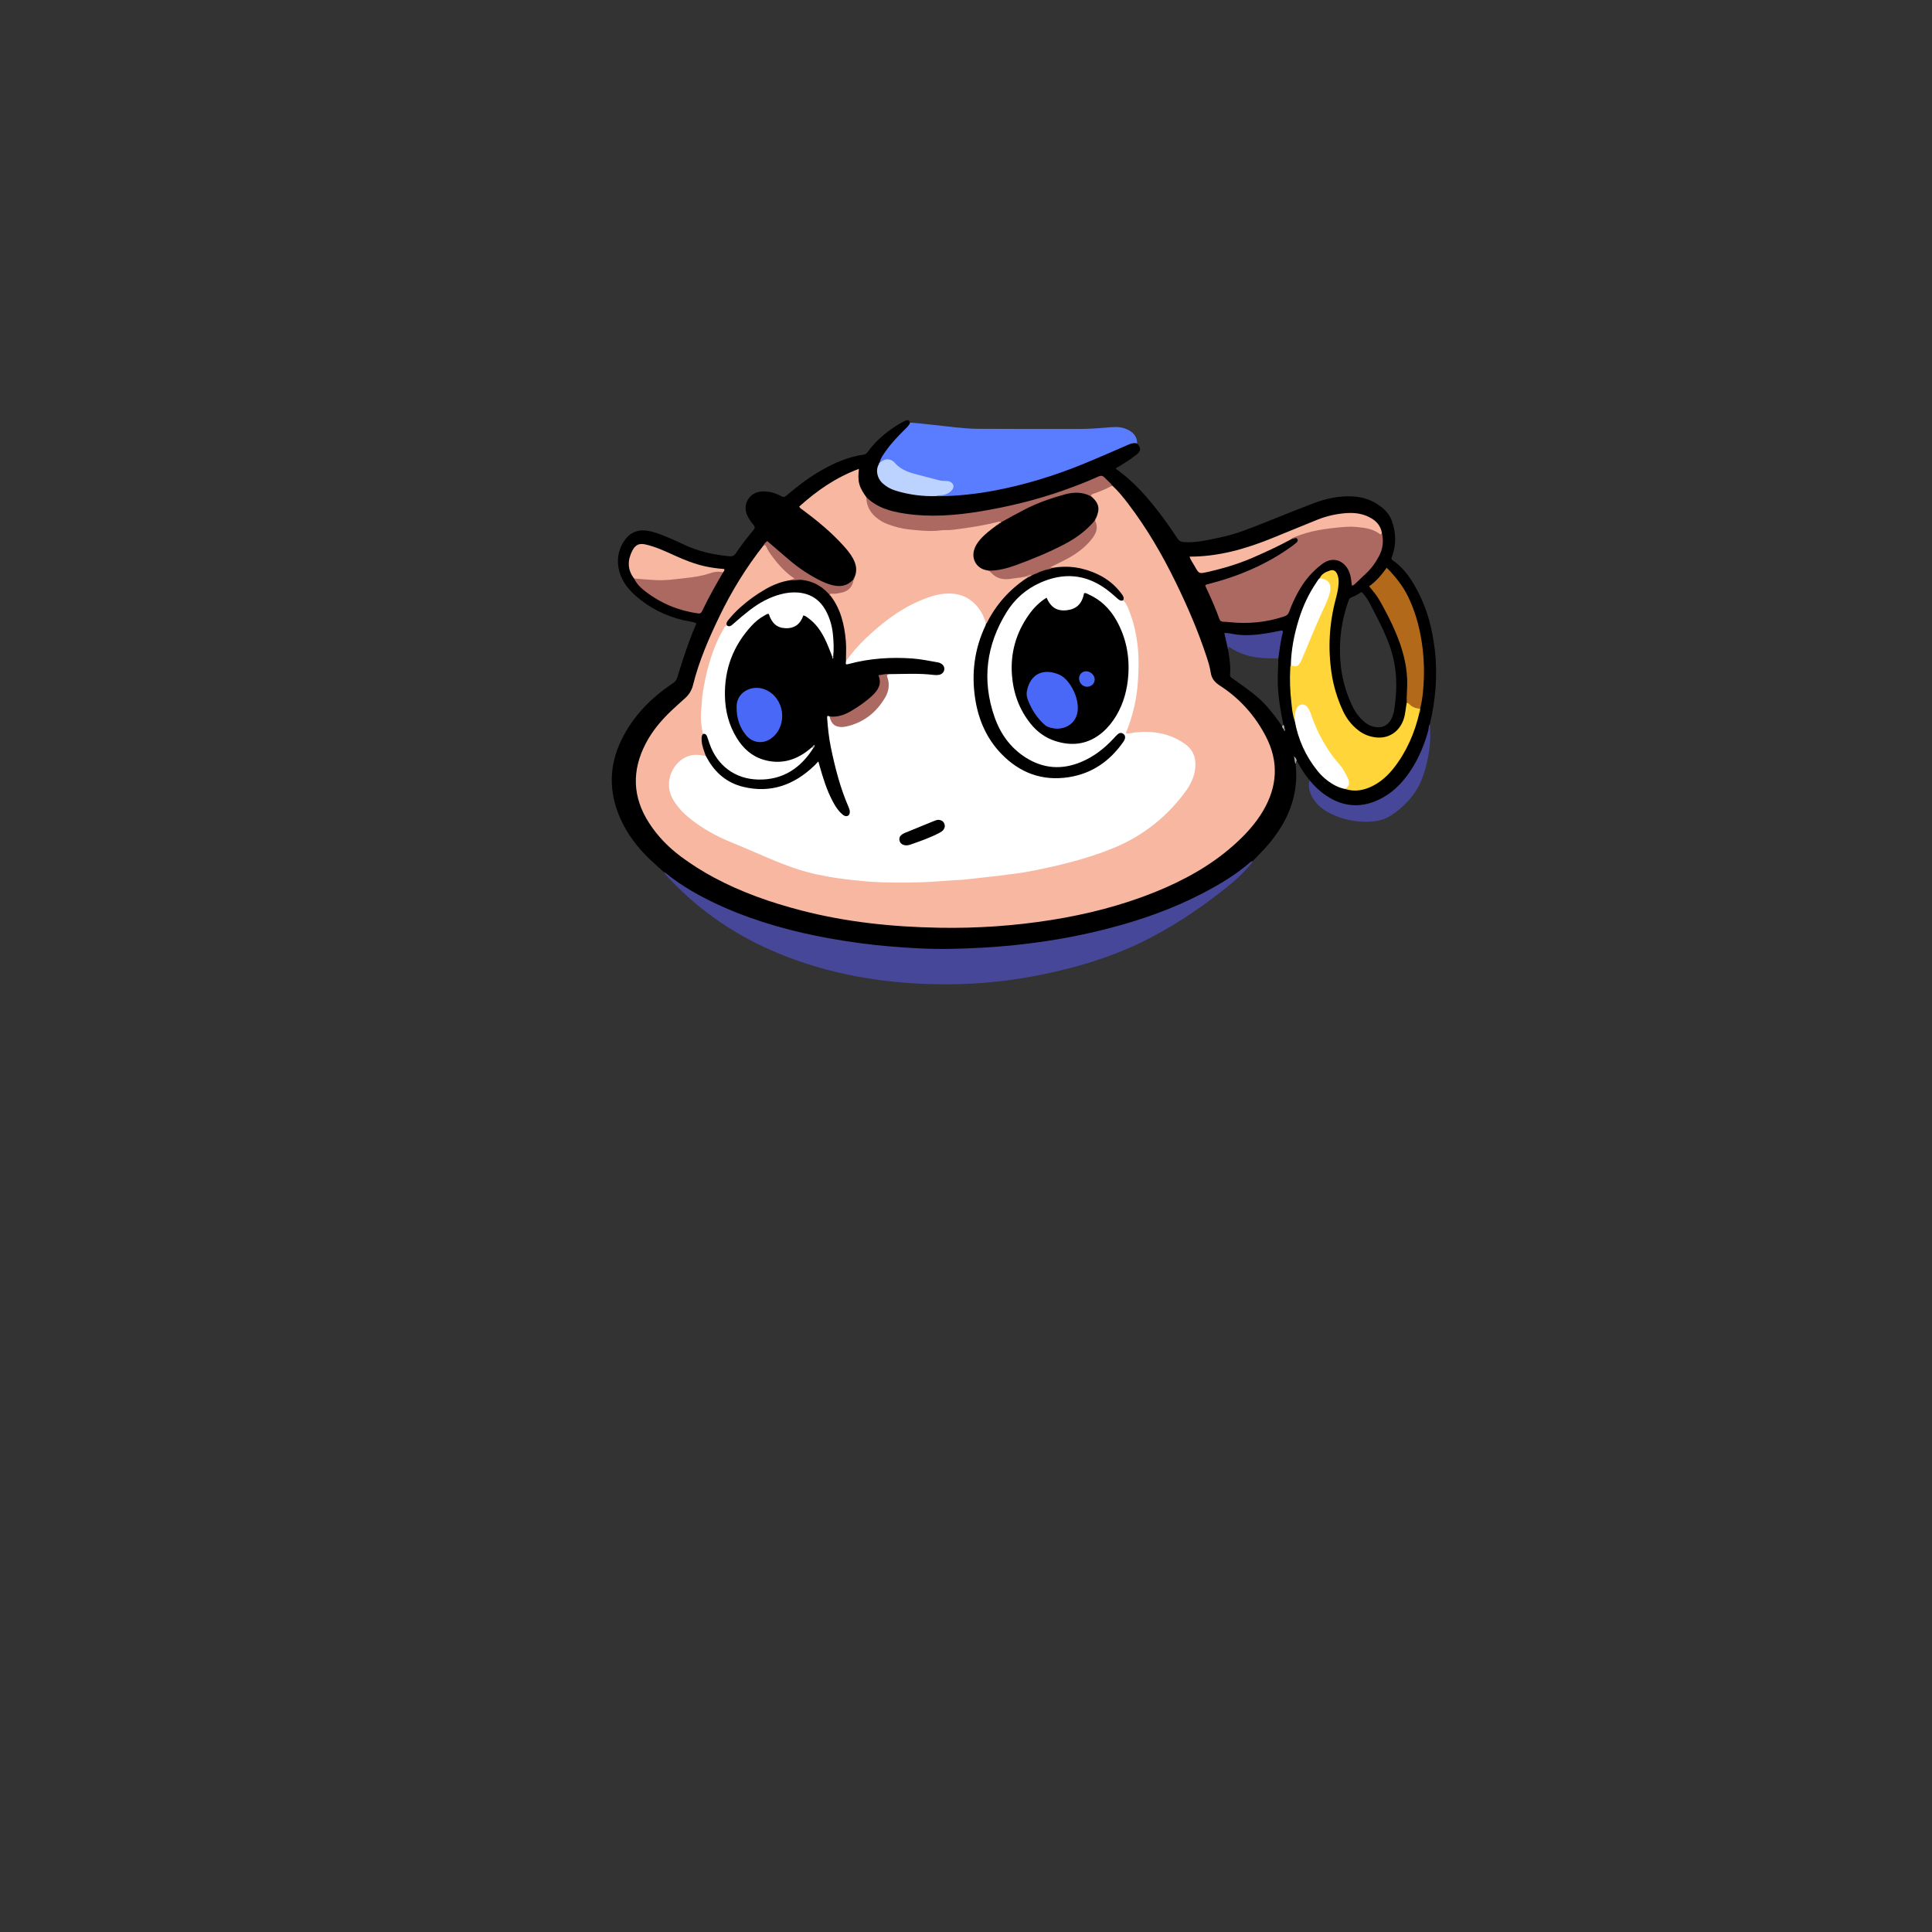 <?xml version="1.0" encoding="UTF-8"?>
<svg id="_图层_1" data-name="图层 1" xmlns="http://www.w3.org/2000/svg" viewBox="0 0 960 960">
  <rect x="0" y="0" width="960" height="960" fill="#333333" stroke="none"/>
  <defs>
    <style>
      .cls-1 {
        fill: #bab2b2;
      }

      .cls-1, .cls-2, .cls-3, .cls-4, .cls-5, .cls-6, .cls-7, .cls-8, .cls-9, .cls-10, .cls-11, .cls-12, .cls-13, .cls-14, .cls-15, .cls-16, .cls-17, .cls-18 {
        stroke-width: 0px;
      }

      .cls-2 {
        fill: #6f6c6c;
      }

      .cls-3 {
        fill: #cd9282;
      }

      .cls-4 {
        fill: #464798;
      }

      .cls-5 {
        fill: #ffd53a;
      }

      .cls-6 {
        fill: #97a7a7;
      }

      .cls-7 {
        fill: #4a68f8;
      }

      .cls-8 {
        fill: #010101;
      }

      .cls-10 {
        fill: #b26a1a;
      }

      .cls-11 {
        fill: #f7b7a1;
      }

      .cls-12 {
        fill: #bcd2ff;
      }

      .cls-13 {
        fill: #c0b6b6;
      }

      .cls-14 {
        fill: #fff;
      }

      .cls-15 {
        fill: #4967f5;
      }

      .cls-16 {
        fill: #a5adad;
      }

      .cls-17 {
        fill: #ab6962;
      }

      .cls-18 {
        fill: #5a7dff;
      }
    </style>
  </defs>
  <path class="cls-9" d="m712.93,322.81c-1.15-9.91-3.55-19.46-8.14-28.38-3.17-6.16-6.84-11.94-12.69-15.95-1.1-.76-.59-1.44-.3-2.24,2.02-5.64,1.86-11.28-.02-16.91-.96-2.88-2.67-5.23-5.04-7.14-4.46-3.59-9.53-5.39-15.24-5.57-6.41-.2-12.56,1.11-18.5,3.35-7.99,3.02-15.9,6.23-23.83,9.39-7.41,2.95-14.78,6.01-22.65,7.64-6.02,1.25-11.96,2.81-18.22,2.36-1.56-.11-2.42-.6-3.25-1.85-2.24-3.4-4.54-6.77-6.97-10.03-6.85-9.18-14.16-17.94-23.69-24.55.4-.65,1.12-.85,1.72-1.21,2.93-1.79,5.84-3.62,8.53-5.76,2.38-1.89,2.44-3.29.41-5.58-1-.99-2.18-.85-3.36-.49-1.22.37-2.39.9-3.56,1.41-15.58,6.79-31.14,13.59-47.64,17.99-14.78,3.95-29.74,6.54-45.07,6.64-3.35.26-6.67-.19-9.97-.58-4.34-.51-8.66-1.28-12.68-3.13-4.67-2.16-7.45-6.09-5.83-10.8.11-.45.22-.9.4-1.33.1-.2.19-.4.28-.61,1.02-2.08,2.22-4.06,3.62-5.92,2.83-3.77,6.11-7.15,9.34-10.58.8-.85,1.88-1.58,1.65-3.01-.43-1.11-1.18-1.45-2.27-.94-.72.34-1.47.64-2.15,1.04-6.41,3.75-12.14,8.28-16.54,14.34-.53.73-1.05,1.34-2.04,1.48-7.72,1.07-14.71,4.16-21.4,8-5.84,3.35-11.19,7.4-16.31,11.76-1.9,1.61-1.91,1.64-4.06.53-2.76-1.42-5.7-2.1-8.79-1.97-6.37.27-10.08,6.62-7.2,12.25.8,1.57,1.79,3.04,2.94,4.37.85.99.74,1.68-.07,2.63-3.1,3.66-6.02,7.47-8.7,11.45-.82,1.22-1.71,1.63-3.15,1.5-8.1-.72-15.92-2.52-23.27-6.07-3.6-1.74-7.25-3.34-10.98-4.76-2.24-.85-4.52-1.57-6.91-1.9-4.34-.59-7.92.8-10.56,4.26-3.21,4.22-4.33,9.09-3.42,14.27,1,5.67,4.31,10.14,8.5,13.84,6.76,5.95,14.61,9.94,23.4,12.05,2.22.53,4.53.72,6.67,1.53-.04.28-.02.45-.08.6-3.68,8.6-6.58,17.49-9.31,26.42-.4,1.31-1.09,2.13-2.23,2.9-10.89,7.28-19.84,16.37-25.59,28.28-6.05,12.52-6.26,25.24-.84,38.05,3.55,8.39,8.98,15.44,15.57,21.64,2.04,1.92,4.14,3.76,6.22,5.63,6.63,6.7,14.82,11.11,23.12,15.21,12.57,6.22,25.78,10.81,39.37,14.26,25.6,6.51,51.65,9.39,78.03,9.68,4.48.05,8.92-.72,13.4-.52,3.84.17,7.66-.31,11.47-.62,10.98-.88,21.92-2.22,32.78-4.16,24.84-4.45,48.85-11.43,71.29-23.2,8.35-4.38,16.53-9.09,23.28-15.86,2.52-2.66,5.16-5.22,7.55-8,9.97-11.61,15.57-24.75,13.84-40.38-.27-.51-.23-1.05-.08-1.57.07-.23-.12-.49.11-.68.09.31.28.54.53.73,1.86,3.37,3.84,6.66,6.34,9.62.35.8.54,1.66,1.17,2.33,10.79,11.71,25.25,14.74,38.36,4.99,11.62-8.65,18.19-20.68,20.26-35.07,2.88-12.23,3.93-24.59,2.47-37.1Zm-75.87,38.01c-2.18-3.24-4.56-6.32-7.1-9.3-4.66-5.48-10.58-9.4-16.32-13.56-.52-.37-1.03-.76-1.57-1.09-.69-.42-.93-.96-.86-1.78.34-4.17-.31-8.27-.99-12.36-.43-1.19-.04-1.7,1.22-1.42.62.14,1.18.49,1.72.82,5.58,3.37,11.77,4.22,18.13,4.4,1.33.04,2.73-.3,3.91.65-.05,4.54-.46,9.07-.24,13.63.31,6.56,1.42,12.99,2.75,19.39.12.56-.12.73-.64.62Zm56.41-13.95c-.34,3.5-.52,7.02-2.07,10.28-1.35,2.85-3.98,4.45-7.12,4.22-2.29-.17-4.33-1.03-6.11-2.49-2.71-2.22-4.74-4.97-6.23-8.11-2.79-5.88-4.69-12.06-5.53-18.51-1.5-11.54-.22-22.79,3.68-33.76.33-.92.7-1.47,1.65-1.77,1.68-.53,3.1-1.62,4.84-2.58,1.59,1.66,2.88,3.4,3.87,5.31,3.66,7,7.38,13.96,10.06,21.44,3.02,8.46,3.84,17.1,2.97,25.96Z"/>
  <path class="cls-4" d="m329.66,433.14c1.71.89,3.05,2.28,4.59,3.39,7.99,5.81,16.64,10.43,25.67,14.39,16.91,7.42,34.6,12.2,52.74,15.44,9.75,1.74,19.54,3.06,29.41,3.89,10.2.86,20.4,1.45,30.63,1.23,9.9-.21,19.78-.7,29.65-1.67,16.16-1.59,32.11-4.27,47.83-8.32,16.52-4.25,32.57-9.85,47.72-17.79,8.08-4.24,15.91-8.88,22.86-14.86.47-.41.93-.9,1.64-.91-.12.86-.81,1.35-1.31,1.95-3.4,4.06-7.28,7.64-11.4,10.93-13.72,10.95-28.27,20.67-44.15,28.19-14.93,7.08-30.73,11.71-46.89,15.08-15.69,3.28-31.57,4.98-47.59,5.03-27.4.09-54.18-3.79-79.87-13.62-21.24-8.12-40.11-20.04-56.11-36.32-1.89-1.93-3.87-3.8-5.4-6.06Z"/>
  <path class="cls-18" d="m437.09,229.84c.47-2.24,1.87-4,3.13-5.81,2.68-3.87,5.96-7.22,9.28-10.54,1.06-1.06,2.22-2.04,2.75-3.52,7.55.6,15.06,1.62,22.6,2.38,3.89.39,7.79.74,11.71.73,6.63-.01,13.26.05,19.89.06,9.9.01,19.8,0,29.7.01,5.52,0,11-.46,16.49-.91,2.74-.22,5.45.1,7.93,1.36,2.75,1.39,4.47,3.54,4.49,6.78-1.55-.46-2.97-.04-4.4.58-7.32,3.16-14.61,6.4-21.99,9.42-14.73,6.03-29.88,10.71-45.55,13.57-8.65,1.57-17.38,2.48-26.18,2.63-.48,0-.95-.05-1.43-.08.24-1.22,1.28-.9,2.04-1,1.53-.2,2.98-.56,4.15-1.63.71-.65,1.47-1.35,1.15-2.44-.33-1.13-1.27-1.7-2.34-1.75-4.92-.22-9.47-2.09-14.2-3.11-4.65-1-9.01-2.63-12.33-6.32-1.31-1.45-3.06-1.55-4.85-.85-.65.26-1.26.73-2.03.45Z"/>
  <path class="cls-4" d="m650.67,387.66c2.44,2.96,5.19,5.6,8.39,7.73,9.14,6.11,18.57,6.18,28.03.94,6.36-3.53,11.05-8.86,14.83-15,3.54-5.75,6.04-11.95,7.82-18.46.27-.99,0-2.1.72-2.96.83,8.41-.42,16.56-2.96,24.56-2.8,8.83-8.46,15.47-16.04,20.55-3.18,2.13-6.83,3.1-10.65,3.26-6.99.3-13.67-.97-19.95-4.16-2.44-1.24-4.69-2.77-6.51-4.83-2.93-3.32-4.64-7.07-3.68-11.64Z"/>
  <path class="cls-16" d="m643.77,379.56c-.65-1.12-.38-2.4-.83-3.74.92.65,1.28,1.36,1.39,2.23-.67.32-.23,1.06-.56,1.51Z"/>
  <path class="cls-11" d="m552.69,241.26c2.93,2.73,5.45,5.83,7.87,9.01,9.29,12.19,16.97,25.36,23.67,39.11,5.85,12.01,11.15,24.25,15.31,36.95.85,2.59,1.66,5.19,2.06,7.87.43,2.92,1.98,4.81,4.46,6.41,9.95,6.41,17.62,15,23.03,25.5,6.38,12.39,5.62,24.66-1.35,36.6-3.95,6.77-9.24,12.43-15.09,17.58-11.48,10.11-24.69,17.3-38.79,22.99-16.61,6.69-33.85,11.06-51.5,13.86-18.44,2.93-37,4.18-55.67,3.85-23.17-.41-46.1-2.76-68.58-8.6-15.05-3.91-29.66-8.99-43.4-16.38-5.71-3.07-11.19-6.52-16.38-10.39-6.21-4.63-11.55-10.1-15.76-16.61-8.3-12.83-8.74-26.06-1.72-39.55,3.24-6.23,7.72-11.55,12.79-16.37,2.2-2.09,4.48-4.11,6.74-6.13,1.97-1.76,3.33-3.95,3.95-6.46,2.95-11.94,7.82-23.14,13.13-34.17,6.05-12.57,13.32-24.39,21.96-35.36,1.13-1.03,1.53.02,1.94.74,3.17,5.54,7.19,10.32,12.22,14.27,1.97,1.55,1.85,1.84-.69,2.75-11.91,2.49-21,9.55-29.21,18.02-1.23,1.27-2.08,2.8-2.46,4.55-5.1,7.45-7.65,15.92-9.8,24.54-1.43,5.75-1.94,11.64-2.43,17.52-.31,3.77.51,7.47.73,11.21-.58,3.03-.25,5.97.87,8.84.28.73.64,1.47.23,2.27-.71.6-1.51.37-2.29.26-5.79-.82-10.19,1.38-13.2,6.28-3.02,4.93-3.07,10.03-.1,14.99,2.84,4.74,6.91,8.32,11.35,11.54,6.47,4.68,13.7,7.89,21.03,10.87,9.48,3.85,18.68,8.35,28.45,11.5,9.95,3.21,20.17,4.83,30.55,5.81,6.53.62,13.05.91,19.61.95,10,.07,19.94-.68,29.89-1.36,9.25-.63,18.45-1.68,27.62-3,17.46-2.53,34.57-6.52,50.88-13.41,13.63-5.76,24.79-14.78,33.54-26.71,3.01-4.1,5.38-8.53,5.15-13.89-.16-3.84-1.63-7-4.77-9.23-7.27-5.17-15.47-6.55-24.17-5.71-1.11.11-2.21.4-3.32.48-1.72.12-2.21-.48-1.67-2.15.65-2.06,1.47-4.07,2.04-6.14,4.54-16.59,5.41-33.22.21-49.85-.91-2.9-2.08-5.7-3.79-8.25-.14-2.11-1.19-3.74-2.62-5.22-8.41-8.7-18.66-12.15-30.62-10.78-.48.05-.95.09-1.43.06-.61-.1-1.44-.01-1.57-.77-.13-.77.68-.99,1.24-1.24,4.09-1.82,8.09-3.81,11.77-6.4,3.02-2.13,5.82-4.5,7.95-7.54,1.58-2.26,2.36-4.71,1.3-7.45-.04-.23-.04-.46-.02-.69.08-.45.21-.88.35-1.31,1.77-3.7,1.24-6.99-1.75-9.85-.16-.18-.29-.37-.41-.58-.1-.22-.14-.45-.15-.7.06-.32.15-.68.44-.8,3.44-1.43,6.72-3.29,10.41-4.1Z"/>
  <path class="cls-11" d="m424.58,286.92c1.48-3.27.92-6.39-.72-9.41-1.38-2.55-3.26-4.72-5.2-6.84-5.9-6.45-12.61-11.97-19.61-17.17-.63-.46-1.38-.79-1.94-1.77,8.71-7.9,18.23-14.5,29.68-18.76-.28,2.71-.46,5.14.19,7.53.67,2.44,2.02,4.49,3.47,6.5.53,1.16.91,2.36,1.29,3.58,1.32,4.26,4.43,6.97,8.34,8.71,4.63,2.05,9.54,3,14.6,3.45,13.52,1.18,26.7-1,39.84-3.74.78-.16,1.54-.42,2.35-.3.23.05.44.16.62.33.21.35.07.62-.19.85-.15.13-.31.25-.48.37-.15.12-.31.23-.46.35-.15.12-.31.24-.46.35-.31.25-.58.55-.86.84-3.01,2.58-6.45,4.69-8.66,8.15-2.02,3.15-3.05,6.3-.87,9.81,1.41,2.27,3.85,2.67,6.06,3.51.81.37,1.47.94,2.13,1.54,2.29,2.09,5.03,2.68,8.01,2.26,1.97-.27,3.96-.44,5.92-.77.57-.03,1.14-.03,1.7-.19.22-.06.44-.08.67-.09.47.03.89.14,1.08.63,0,.23-.09.43-.24.6-.22.26-.46.49-.7.72-7.54,5.06-13.52,11.53-17.99,19.44-.56.99-.78,2.52-2.45,2.53-1.54-2.68-2.38-5.71-4.49-8.11-3.33-3.8-7.33-5.92-12.44-6.2-5.71-.31-10.86,1.46-15.93,3.68-8.49,3.72-15.88,9.11-22.81,15.21-4.46,3.92-8.35,8.32-12.07,12.91-.46.57-.77,1.72-1.95,1-.75-2.42-.33-4.91-.36-7.36-.07-6.05-1.17-11.88-3.39-17.5-1-2.55-2.56-4.77-4.01-7.05-.13-.23-.21-.48-.27-.73,0-.13,0-.26-.01-.38.46-1,1.41-.9,2.25-.94,4.62-.21,8.34-1.77,9.92-6.56v-.02c.29-.25.18-.69.46-.93Z"/>
  <path class="cls-5" d="m643.33,358.11c-1.13-3.01-1.35-6.19-1.69-9.33-.61-5.54-.85-11.1-.51-16.67.03-.55,0-1.12.29-1.63,2.94.2,4.35-1.4,5.36-4.01,3.75-9.59,7.96-18.99,12.17-28.38.62-1.39,1.08-2.84,1.35-4.34.52-2.88-.39-4.49-3.14-5.63-.51-.21-1.09-.29-1.41-.82,1.03-2.24,3.08-3.15,5.2-3.83,1.6-.51,2.74.15,3.47,1.74.68,1.48.81,3.07.72,4.68-.15,2.64-.73,5.21-1.41,7.75-3.24,12.11-3.93,24.39-2.1,36.78.96,6.49,2.88,12.75,5.63,18.72,1.8,3.91,4.37,7.21,7.8,9.84,2.61,2.01,5.57,3.11,8.8,3.45,6.33.67,11.67-3.01,13.67-9.24.84-2.61.94-5.33,1.45-7.99.36-.24.81-.33,1.11-.07,1.63,1.44,3.76,1.94,5.57,3.03.04.15.04.3-.01.45-.32.44-.03,1.03-.35,1.47-2.32,10-6.29,19.25-12.63,27.4-2.88,3.7-6.28,6.83-10.47,8.98-4.4,2.26-9,3.15-13.86,1.57,1.69-2.3,1.29-4.5.02-6.89-1.4-2.65-3.29-4.9-5.14-7.19-4.84-6.03-8.59-12.66-11.27-19.91-.61-1.65-1.2-3.3-2.04-4.85-.66-1.23-1.44-2.4-3.07-2.23-1.77.19-2.14,1.64-2.61,3.04-.45,1.35.17,2.92-.91,4.12Z"/>
  <path class="cls-17" d="m686.63,264.76c.98,4.03.55,7.91-1.4,11.57-1.78,3.34-3.96,6.38-6.78,8.93-1.6,1.45-3.11,2.99-4.69,4.46-.56.52-1.07,1.19-2.01,1.28-.18-1.36-.32-2.7-.54-4.01-.29-1.67-.83-3.24-1.76-4.68-2.94-4.51-7.9-5.38-12.23-2.22-5.27,3.85-9.3,8.72-12.38,14.44-1.63,3.03-3.09,6.14-4.24,9.39-.44,1.24-1.13,1.92-2.41,2.35-8.94,3.02-18.08,3.85-27.43,2.86-.95-.1-1.91-.18-2.87-.19-.98-.02-1.62-.33-1.98-1.35-1.88-5.28-4.15-10.39-6.54-15.45-.71-1.51-.65-1.5.87-1.88,15.08-3.84,29.21-9.77,41.87-18.97.65-.47,1.27-.98,1.87-1.49.56-.48,1.11-1.03.72-1.85-.43-.92-1.15-.59-1.85-.33-.29.11-.62.09-.93.14,0-1.4,1.23-1.52,2.11-1.87,5.46-2.16,11.16-3.39,16.96-4.05,4.66-.53,9.31-1.1,14.05-.64,4.16.41,7.88,1.87,11.58,3.56Z"/>
  <path class="cls-10" d="m705.67,352.17c-2.01-.13-3.83-.71-5.28-2.18-.39-.39-.81-.74-1.4-.77-.11-3.83.37-7.64.23-11.49-.3-8.21-2.52-15.9-5.67-23.38-2.3-5.45-5.04-10.69-7.94-15.85-1.41-2.52-3.26-4.73-5.31-7.15,3.47-2.51,6.22-5.67,8.74-9.25,4.24,4.27,7.8,8.74,10.4,13.92,3.39,6.77,5.48,13.96,6.75,21.4,1.09,6.4,1.53,12.85,1.33,19.33-.16,5.18-.6,10.36-1.85,15.42Z"/>
  <path class="cls-17" d="m497.48,259.51c-.37-.45-.82-.36-1.31-.24-6.27,1.58-12.64,2.63-19.03,3.49-2.43.33-4.89.75-7.38.65-1.52-.06-3.02.26-4.53.35-4.55.26-9.08-.2-13.6-.69-3.6-.38-7.05-1.31-10.43-2.56-2.26-.84-4.32-2.03-6.15-3.64-3-2.63-4.52-5.9-4.61-9.87,5.32,5.3,12.11,7.14,19.23,8.21,12.46,1.89,24.86.94,37.19-1.07,14.04-2.3,27.83-5.64,41.27-10.37,5.95-2.1,11.84-4.35,17.58-6.96,1.3-.59,2.2-.52,3.16.51,1.25,1.34,2.73,2.44,3.82,3.93-2.77,1.59-5.7,2.8-8.71,3.87-.79.28-1.79.34-1.89,1.5-.43.33-.92.31-1.36.1-4.71-2.22-9.33-.99-13.99.28-9.55,2.6-18.31,6.99-26.86,11.86-.73.42-1.42,1.1-2.41.64Z"/>
  <path class="cls-11" d="m686.63,264.76c-.16.63-.42,1.02-1.12.51-2.31-1.67-4.92-2.58-7.71-2.97-2.97-.42-5.91-.73-8.97-.52-4.52.32-9.01.81-13.46,1.61-4.39.79-8.65,2.04-12.78,3.73-.31.13-.55.31-.66.63-6.23,3.44-12.68,6.41-19.19,9.25-7.34,3.21-14.99,5.48-22.79,7.23-4.19.94-4.23.87-6.32-2.89-.88-1.58-2.01-3.04-2.56-4.75,14.31.02,27.66-3.78,40.69-9.05,7.55-3.06,15.08-6.15,22.63-9.22,4.78-1.94,9.76-3.05,14.9-3.38,4.3-.27,8.44.36,12.22,2.66,2.75,1.67,4.58,3.93,5.12,7.15Z"/>
  <path class="cls-17" d="m359.27,284.45c-3.67,6.27-7.26,12.59-10.37,19.16-.48,1.01-.98,1.35-2.19,1.18-9.63-1.38-18.31-4.98-26.01-10.9-2.28-1.75-4.36-3.75-5.61-6.43,2.3-1.07,4.76-.47,7.01-.19,6.37.81,12.59-.18,18.85-.83,4.39-.45,8.68-1.35,12.91-2.59,1.84-.54,3.76-.99,5.41.6Z"/>
  <path class="cls-11" d="m359.27,284.45c-2.5-.78-4.88-.16-7.24.63-3.73,1.25-7.61,1.72-11.48,2.16-4.9.56-9.81,1.28-14.77,1.02-3.57-.19-7.14-.53-10.71-.8-3.41-4.46-3.3-9.16-.82-13.93,1.5-2.87,3.39-3.7,6.55-2.98,5.09,1.15,9.8,3.38,14.52,5.52,4.81,2.19,9.7,4.13,14.86,5.29,3.19.71,6.43,1.14,9.7,1.38.29.8-.32,1.2-.64,1.71Z"/>
  <path class="cls-14" d="m643.33,358.11c.27-1.49-.08-3.02.39-4.5.22-.68.36-1.38.78-1.99,1.36-2.01,3.73-2.11,5.18-.17.86,1.16,1.4,2.5,1.87,3.85,2.15,6.2,4.99,12.06,8.61,17.54,1.54,2.33,3.26,4.53,5.09,6.62,1.97,2.25,3.41,4.8,4.59,7.51,1,2.31.59,3.63-1.49,5.06-3.2-.6-5.97-2.11-8.55-4.02-1.93-1.43-3.63-3.1-5.14-4.97-5.92-7.33-9.65-15.66-11.32-24.93Z"/>
  <path class="cls-12" d="m437.09,229.84c.68-.41,1.33-.89,2.05-1.22,1.72-.8,4-.37,5.44,1.32,2.58,3.01,6,4.44,9.64,5.46,4.22,1.18,8.48,2.21,12.72,3.32,1.02.27,2.06.25,3.09.26.73,0,1.44.09,2.1.41,1.79.88,2.17,2.6.9,4.12-1.36,1.62-3.17,2.35-5.23,2.58-.77.09-1.61-.2-2.3.4-7.01.25-13.87-.65-20.57-2.72-2.39-.74-4.55-1.94-6.4-3.65-2.42-2.24-3.67-6.05-1.89-9.39.24-.27.15-.69.45-.92v.03Z"/>
  <path class="cls-14" d="m655.74,287.31c4.45.51,6.05,2.86,5.01,7.28-.72,3.05-2.11,5.84-3.42,8.65-3.61,7.73-6.74,15.66-10.07,23.5-.31.73-.62,1.47-1,2.17-1.28,2.35-2.32,2.68-4.85,1.57.18-7.72,1.66-15.23,3.93-22.58,2.06-6.68,4.98-12.96,8.94-18.73.45-.65.79-1.39,1.47-1.87Z"/>
  <path class="cls-4" d="m635.19,327.18c-3.57-.01-7.13-.02-10.68-.51-5.03-.69-9.67-2.38-13.78-5.25-.71.34-.25.94-.52,1.3-.61-2.68-1.21-5.35-1.85-8.17,2.11-.13,4.01.5,5.94.74,5.61.72,11.11.08,16.61-.87,1.8-.31,3.59-.7,5.38-1.05.94-.19,1.39.08,1.1,1.12-1.15,4.15-1.53,8.44-2.21,12.68Z"/>
  <path class="cls-17" d="m424.12,287.88c-.27,3.53-2.5,5.96-6.23,6.66-1.38.26-2.77.61-4.21.47-.54-.05-1.12-.11-1.51.43-1.05.38-1.35-.6-1.88-1.08-4.33-3.9-9.26-6.1-15.21-5.52-.79.08-1.61.16-2.2-.57.4-.55,1.18-.3,1.83-.8-4.99-3.39-8.75-7.79-12.13-12.57-.79-1.12-1.43-2.31-1.99-3.54-.29-.64-.7-.49-1.16-.4.31-.95,1.08-1.49,1.8-2.12,3.82,3.28,7.53,6.53,11.3,9.71,4.77,4.02,9.95,7.44,15.56,10.18,1.36.66,2.77,1.21,4.21,1.67,4.43,1.43,8.48,1.14,11.81-2.54Z"/>
  <path class="cls-1" d="m637.06,360.82c.21-.21.43-.41.64-.62.49.37.39.95.5,1.46.13.49-.09.63-.54.52-.19-.46-.66-.79-.6-1.36Z"/>
  <path class="cls-2" d="m637.66,362.18c.18-.17.36-.34.54-.52.45.5.55,1.04.21,1.66-.47-.27-.66-.67-.75-1.14Z"/>
  <path class="cls-10" d="m705.3,354.09c-.15-.55-.11-1.06.35-1.47.15.56.07,1.05-.35,1.47Z"/>
  <path class="cls-17" d="m424.58,286.92c.09.43-.03.75-.45.93-.09-.43.07-.73.45-.93Z"/>
  <path class="cls-18" d="m437.1,229.81c.07.42-.06.73-.45.92-.07-.41.1-.71.45-.92Z"/>
  <path class="cls-14" d="m420.32,328.58c2.87-4.03,6.1-7.79,9.66-11.19,7.99-7.61,16.62-14.4,26.88-18.8,5.3-2.28,10.7-4.11,16.63-3.59,4.86.43,8.81,2.52,11.97,6.19,2.22,2.59,3.66,5.58,4.47,8.88.42.83,0,1.58-.31,2.29-3.39,7.72-5.31,15.84-5.24,24.21.14,16.71,5.03,31.6,18.87,42.17,13.9,10.63,33.85,9.52,46.93-2.14,2.47-2.2,4.7-4.55,6.64-7.2.33-.45.68-.89.92-1.4.43-.9.76-1.9-.16-2.63-1-.8-1.81-.05-2.46.67-2.35,2.63-4.87,5.07-7.66,7.23-4.6,3.57-9.6,6.54-15.31,7.68-12.62,2.53-23.01-1.65-31.13-11.47-7.38-8.92-10.5-19.41-10.86-30.84-.37-12.06,2.34-23.35,8.68-33.64,5.97-9.68,14.37-16.23,25.64-18.62,9.39-1.99,17.89.16,25.57,5.88,2.68,2,5,4.47,8.01,6.03,2.07,1.95,2.8,4.63,3.73,7.15,1.78,4.8,2.79,9.78,3.43,14.87.72,5.75.62,11.51.28,17.23-.54,9.03-2.4,17.84-5.9,26.25-.06.13,0,.31,0,.61,1.56.3,3.05-.36,4.58-.51,8.85-.85,17.18.5,24.59,5.74,4.76,3.37,5.87,8.15,4.92,13.56-.75,4.27-2.93,7.95-5.51,11.32-9.42,12.33-21.3,21.45-35.76,27.22-12.5,4.99-25.5,8.19-38.64,10.84-5.92,1.2-11.95,1.87-17.96,2.64-5.14.65-10.29,1.08-15.43,1.73-2.13.27-4.3.29-6.44.43-3.02.2-6.05.43-9.07.64-8.94.64-17.89.62-26.83.39-5.33-.14-10.64-.7-15.95-1.29-6.9-.77-13.73-1.88-20.44-3.65-7.2-1.89-14.1-4.6-20.92-7.55-5.93-2.56-11.87-5.12-17.85-7.58-7.14-2.93-13.83-6.65-19.86-11.45-3.24-2.58-6.14-5.58-8.35-9.18-5.67-9.23.13-19.82,7.69-22.11,2.27-.69,4.57-.64,6.86-.21.48.09.93.2,1.42.11,1.16.43,1.54,1.56,2.15,2.47,5.71,8.59,13.61,13.21,24.03,13.34,10.91.13,20.04-3.92,27.65-11.62,1.98-2,2.57-1.86,3.4.89,1.77,5.89,3.55,11.77,6.43,17.25,1.01,1.92,2.22,3.7,3.62,5.34.73.86,1.7,1.83,2.85,1.2,1.28-.7.61-2.03.22-3.01-2.83-7.13-5.22-14.41-7.02-21.87-1.48-6.14-2.69-12.32-3.36-18.6-.15-1.43-.2-2.87.02-4.3.14-.91.53-1.58,1.6-.85.42.4.6.93.85,1.43,1.33,2.65,3.31,3.86,6.22,3.32,9.51-1.77,16.4-7.12,20.68-15.77,1.18-2.38,1.04-5.02.51-7.52-.38-1.79.23-2.55,1.84-2.87,6.47-.22,12.93-.45,19.39.15,1.36.13,2.71.21,4.07.06,1.19-.14,2.22-.59,2.4-1.93.18-1.35-.76-2.01-1.82-2.52-.58-.28-1.21-.42-1.83-.55-13.5-2.71-26.96-2.71-40.38.51-.93.22-1.86.57-2.83.44-1.18-.16-1.77-.72-1.02-1.94Z"/>
  <path class="cls-9" d="m420.32,328.58c-.14,1.72-.13,1.76,1.5,1.32,10.36-2.77,20.9-3.46,31.55-2.7,4.29.31,8.52,1.22,12.76,1.95.39.07.77.22,1.12.39,1.44.7,2.15,1.87,1.95,3.23-.19,1.31-1.26,2.37-2.76,2.58-.78.11-1.6.12-2.38.03-7.48-.93-14.97-.45-22.47-.4-.89.06-1.62.63-2.46.8-1.17.24-1.6.88-1.47,2.02.36,3.14-1.08,5.46-3.23,7.58-4.53,4.47-9.62,8.06-15.52,10.45-2.16.87-4.42,1.28-6.68.2-.85-.52-1.32-.46-1.23.71.35,4.94.86,9.86,1.87,14.72,2.09,10.09,4.63,20.05,8.77,29.54.35.8.65,1.63.62,2.54-.05,1.66-1.31,2.48-2.79,1.74-.63-.31-1.16-.84-1.67-1.34-1.8-1.75-3.05-3.88-4.2-6.08-2.83-5.41-4.62-11.2-6.27-17.03-.21-.74-.42-1.47-.71-2.5-.84.9-1.45,1.61-2.13,2.25-9.98,9.51-21.62,13.72-35.28,10.38-7.89-1.93-13.77-6.83-17.71-13.98-.27-.49-.55-.97-.83-1.45-.85-2.46-1.89-4.85-2.02-7.5-.06-1.19-.16-2.38.7-3.38,1.28-.86,1.9.04,2.44.96.61,1.04.88,2.22,1.26,3.36,3.05,9.18,9.28,15.15,18.7,17.07,7.99,1.63,15.73.52,22.54-4.6,3.55-2.66,6.78-5.58,9.12-9.39.11-.2.29-.35.43-.54-.21.09-.31.29-.45.47-11.6,10.95-29.07,9.33-37.52-4.58-7.92-13.03-8-26.83-2.96-40.85,2.67-7.43,7.25-13.66,13.16-18.89.83-.74,1.77-1.37,2.76-1.91,2.79-1.51,3.18-1.39,4.68,1.46,2.89,5.51,10.69,5.77,14.08.47,1.71-2.68,2.26-2.81,4.74-.84,4.1,3.25,7.03,7.41,9.02,12.22.94,2.28,2.09,4.5,2.43,7,.04.45.02.9.02,1.25.05-.35.02-.8,0-1.24-.66-2.92-.22-5.88-.39-8.82-.35-5.83-1.83-11.34-5.33-16.11-2.7-3.69-6.48-5.56-11.01-5.92-9.15-.74-16.78,2.98-23.83,8.27-3,2.25-5.81,4.73-8.72,7.09-.96.78-2.12,2.06-3.33.18-.5-1.15.11-1.98.79-2.8,1.78-2.17,3.7-4.19,5.78-6.07,3.93-3.55,8.2-6.61,12.8-9.24,3.85-2.2,7.94-3.73,12.34-4.38,1.98.25,3.92-.36,5.95-.08,5.06.69,9.23,2.89,12.65,6.62.21.23.46.42.69.63,0,0,.03.03.03.03.05.24.22.38.42.51,5.13,6.64,6.94,14.41,7.65,22.55.29,3.34.06,6.69.05,10.04Z"/>
  <path class="cls-14" d="m361.17,310.76c1.18.89,2.07.23,2.95-.55,2.81-2.48,5.66-4.92,8.64-7.2,4.6-3.53,9.6-6.26,15.24-7.74,2.8-.74,5.62-1.07,8.52-.84,6.44.52,11.07,3.73,14.03,9.39,1.87,3.57,2.93,7.43,3.33,11.42.36,3.65.52,7.32.12,10.99-.15.22-.31.23-.47.01-1.21-3.03-2.32-6.11-3.79-9.03-1.96-3.9-4.43-7.39-8-10-.76-.55-1.48-1.19-2.57-1.42-1.41,4.3-4.39,6.57-8.95,6.36-4.21-.19-6.76-2.5-8.21-7.08-.87-.15-1.5.42-2.18.79-2.48,1.35-4.61,3.14-6.51,5.22-8.99,9.82-13.38,21.37-13.11,34.69.15,7.5,1.94,14.53,5.88,20.94,3.2,5.2,7.5,9.12,13.48,10.85,7.48,2.16,14.36.69,20.67-3.72,1.11-.78,2.13-1.68,3.19-2.52.49-.13.7.05.61.55-6.39,9.97-15.2,15.76-27.32,15.48-11.51-.27-20.34-6.9-24.15-17.79-.39-1.13-.77-2.26-1.15-3.39-.34-1-.89-1.7-2.09-1.51-.99-4.06-1.32-8.21-.85-12.32.29-2.61.25-5.23.67-7.84.81-5.04,1.81-10.01,3.25-14.9,1.65-5.59,3.68-11.03,6.59-16.1.58-1.01.96-2.22,2.18-2.73Z"/>
  <path class="cls-9" d="m497.48,259.51c3.8-2.16,7.65-4.24,11.53-6.26,6.34-3.3,13.03-5.64,19.87-7.53,4.44-1.23,8.95-1.43,13.21.91h0c.17.14.36.26.55.38,3.52,3.2,4.02,6,1.88,10.67-.32.21-.2.66-.47.9v.02c-.17,1.18-.91,1.99-1.7,2.81-4.24,4.34-9.23,7.65-14.62,10.32-8.75,4.32-17.66,8.29-27.07,10.95-3,.85-6.08,2.19-9.34.89-.7-.15-1.42-.25-2.1-.46-4.02-1.23-6.23-5.04-5.35-9.18.5-2.34,1.77-4.25,3.31-6.01,2.33-2.66,5.17-4.74,7.98-6.84.18-.38.68-.26.89-.59h0c.2-.12.33-.32.55-.4h0c.18-.36.69-.22.87-.57h0Z"/>
  <path class="cls-9" d="m558.07,298.3c-1.28.49-2.13-.27-2.97-1.03-1.84-1.66-3.72-3.27-5.73-4.72-10.21-7.36-21.07-8.07-32.41-3.03-7.06,3.14-12.71,8.08-16.76,14.6-10.15,16.39-12.4,33.84-6.03,52.14,2.91,8.36,7.91,15.35,15.49,20.16,8.72,5.53,17.93,6.21,27.47,2.24,6.4-2.66,11.71-6.81,16.36-11.86.65-.7,1.28-1.45,2.01-2.05.81-.67,1.76-.75,2.66-.11.9.65,1.06,1.58.76,2.56-.16.52-.47,1.01-.78,1.47-6.68,9.55-15.56,15.75-27.2,17.53-13.17,2.01-24.3-2.21-33.43-11.68-7.34-7.61-11.34-16.94-12.94-27.29-1.95-12.65-.39-24.85,5.15-36.46.1-.21.13-.46.2-.69.14-.18.33-.35.43-.55,4.6-9.11,11.16-16.48,19.63-22.16.18-.16.35-.34.6-.39.14.01.24-.04.31-.15.41-.79,1.19-1.11,1.91-1.52,3.2-1.73,6.5-3.1,10.22-3.13,7.97-1.4,15.56-.17,22.79,3.35,4.59,2.24,8.45,5.4,11.49,9.53.7.95,1.48,1.95.76,3.26Z"/>
  <path class="cls-17" d="m523.03,282.17c-1.19.7-2.56.75-3.84,1.12-2.22.64-4.26,1.69-6.39,2.55-.97.07-1.89.36-2.83.55-.15.02-.3.03-.45.05-.42.38-1.06.03-1.48.42-1.81.23-3.64.38-5.43.69-3.94.69-7.44.07-10.21-3.07-.31-.35-.72-.61-1.08-.91,4.87-.02,9.5-1.25,14-2.93,8.01-2.98,15.94-6.19,23.53-10.18,5.78-3.04,10.99-6.81,15.2-11.86,2.13,4.07.18,7.27-2.34,10.21-3.26,3.8-7.32,6.65-11.71,9-2.66,1.42-5.4,2.7-8.18,4.08.46.1.84.19,1.22.28Z"/>
  <path class="cls-17" d="m544.05,258.58c-.1-.44.08-.73.47-.9.08.43-.07.73-.47.9Z"/>
  <path class="cls-17" d="m542.65,247.01c-.3.04-.48-.08-.55-.38.3-.05.48.09.55.38Z"/>
  <path class="cls-3" d="m509.97,286.4c.88-.53,1.72-1.24,2.83-.55-.61.38-1.16.85-1.9.98-.22-.34-.58-.37-.93-.42Z"/>
  <path class="cls-3" d="m508.05,286.86c.39-.52.93-.46,1.48-.42-.38.52-.93.47-1.48.42Z"/>
  <path class="cls-17" d="m497.47,259.52c-.14.42-.44.6-.87.58.13-.43.41-.65.87-.58Z"/>
  <path class="cls-17" d="m496.04,260.48c-.16.4-.45.6-.89.59.13-.44.43-.63.89-.59Z"/>
  <path class="cls-3" d="m510.59,286.97c-.1.29-.31.41-.6.39.11-.27.3-.42.6-.39Z"/>
  <path class="cls-17" d="m412.61,295.99c-.27-.06-.42-.22-.42-.51.28.05.42.22.42.51Z"/>
  <path class="cls-17" d="m496.6,260.09c-.07.3-.25.42-.55.39.07-.29.24-.44.55-.39Z"/>
  <path class="cls-9" d="m520.03,296.98c2.14,4.93,5.3,6.82,10.19,6.23,4.75-.57,7.46-3.27,8.45-8.42.84-.32,1.52.23,2.21.54,6.05,2.7,10.57,7.11,13.8,12.82,4.83,8.51,6.65,17.73,5.96,27.44-.51,7.09-2.3,13.84-5.97,20.01-1.81,3.04-3.99,5.79-6.66,8.12-7.04,6.13-15.07,7.27-23.74,4.46-4.89-1.59-8.94-4.55-12.17-8.58-5.68-7.08-8.6-15.24-9.27-24.22-.81-11.02,2.07-21.02,8.48-30.02,2.34-3.29,5.11-6.12,8.73-8.37Z"/>
  <path class="cls-17" d="m412.22,356.03c3.9.42,7.37-.78,10.67-2.72,3.79-2.22,7.38-4.7,10.59-7.72,2.93-2.75,4.77-5.8,3.02-10.08,1.85-.16,3.42-.76,5.09-.54-.41.36-1.11.37-.73,1.37,1.36,3.59.82,7.12-1.09,10.35-4.43,7.5-10.81,12.45-19.41,14.33-.47.1-.94.17-1.42.21-3.82.25-5.91-1.36-6.72-5.19Z"/>
  <path class="cls-8" d="m466.41,407.37c1.15.09,2.15.56,2.7,1.64.59,1.17.43,2.32-.37,3.36-.5.65-1.18,1.06-1.89,1.43-4.58,2.44-9.47,4.13-14.35,5.84-.95.33-1.99.56-3.05.32-1.28-.29-2.18-.96-2.48-2.27-.31-1.33.22-2.36,1.29-3.09.58-.4,1.25-.69,1.91-.96,4.56-1.87,9.13-3.73,13.69-5.59.81-.33,1.62-.68,2.56-.68Z"/>
  <path class="cls-7" d="m366.02,351.68c-.4-7.71,7.66-11.89,14.44-8.93,9.31,4.06,11.13,17.34,3.26,23.76-4.17,3.4-9.77,2.9-13.19-1.4-2.97-3.73-4.47-8.07-4.51-13.42Z"/>
  <path class="cls-6" d="m404.05,371.87c-.2-.18-.41-.37-.61-.55.17-.24.32-.51.52-.72.2-.2.47-.33.78-.54.29.89-.19,1.35-.7,1.81Z"/>
  <path class="cls-13" d="m413.54,326.24c.16-.02.31-.02.47-.01.17.4.1.77-.18,1.1-.31-.31-.39-.68-.29-1.09Z"/>
  <path class="cls-7" d="m535.56,351.68c.12,8.55-8.09,12.38-15.05,9.38-.82-.35-1.48-.94-2.12-1.55-3.47-3.32-5.94-7.29-7.66-11.76-.59-1.52-.77-3.08-.41-4.7,1.92-8.65,8.49-10.95,15.82-7.9,1.94.81,3.48,2.24,4.78,3.92,2.83,3.64,4.65,8.55,4.64,12.61Z"/>
  <path class="cls-15" d="m539.74,333.55c2.19.02,4.21,1.97,4.21,4.05,0,2.08-1.74,3.71-3.88,3.64-2.21-.07-3.96-1.99-3.88-4.28.06-1.95,1.61-3.43,3.55-3.42Z"/>
</svg>